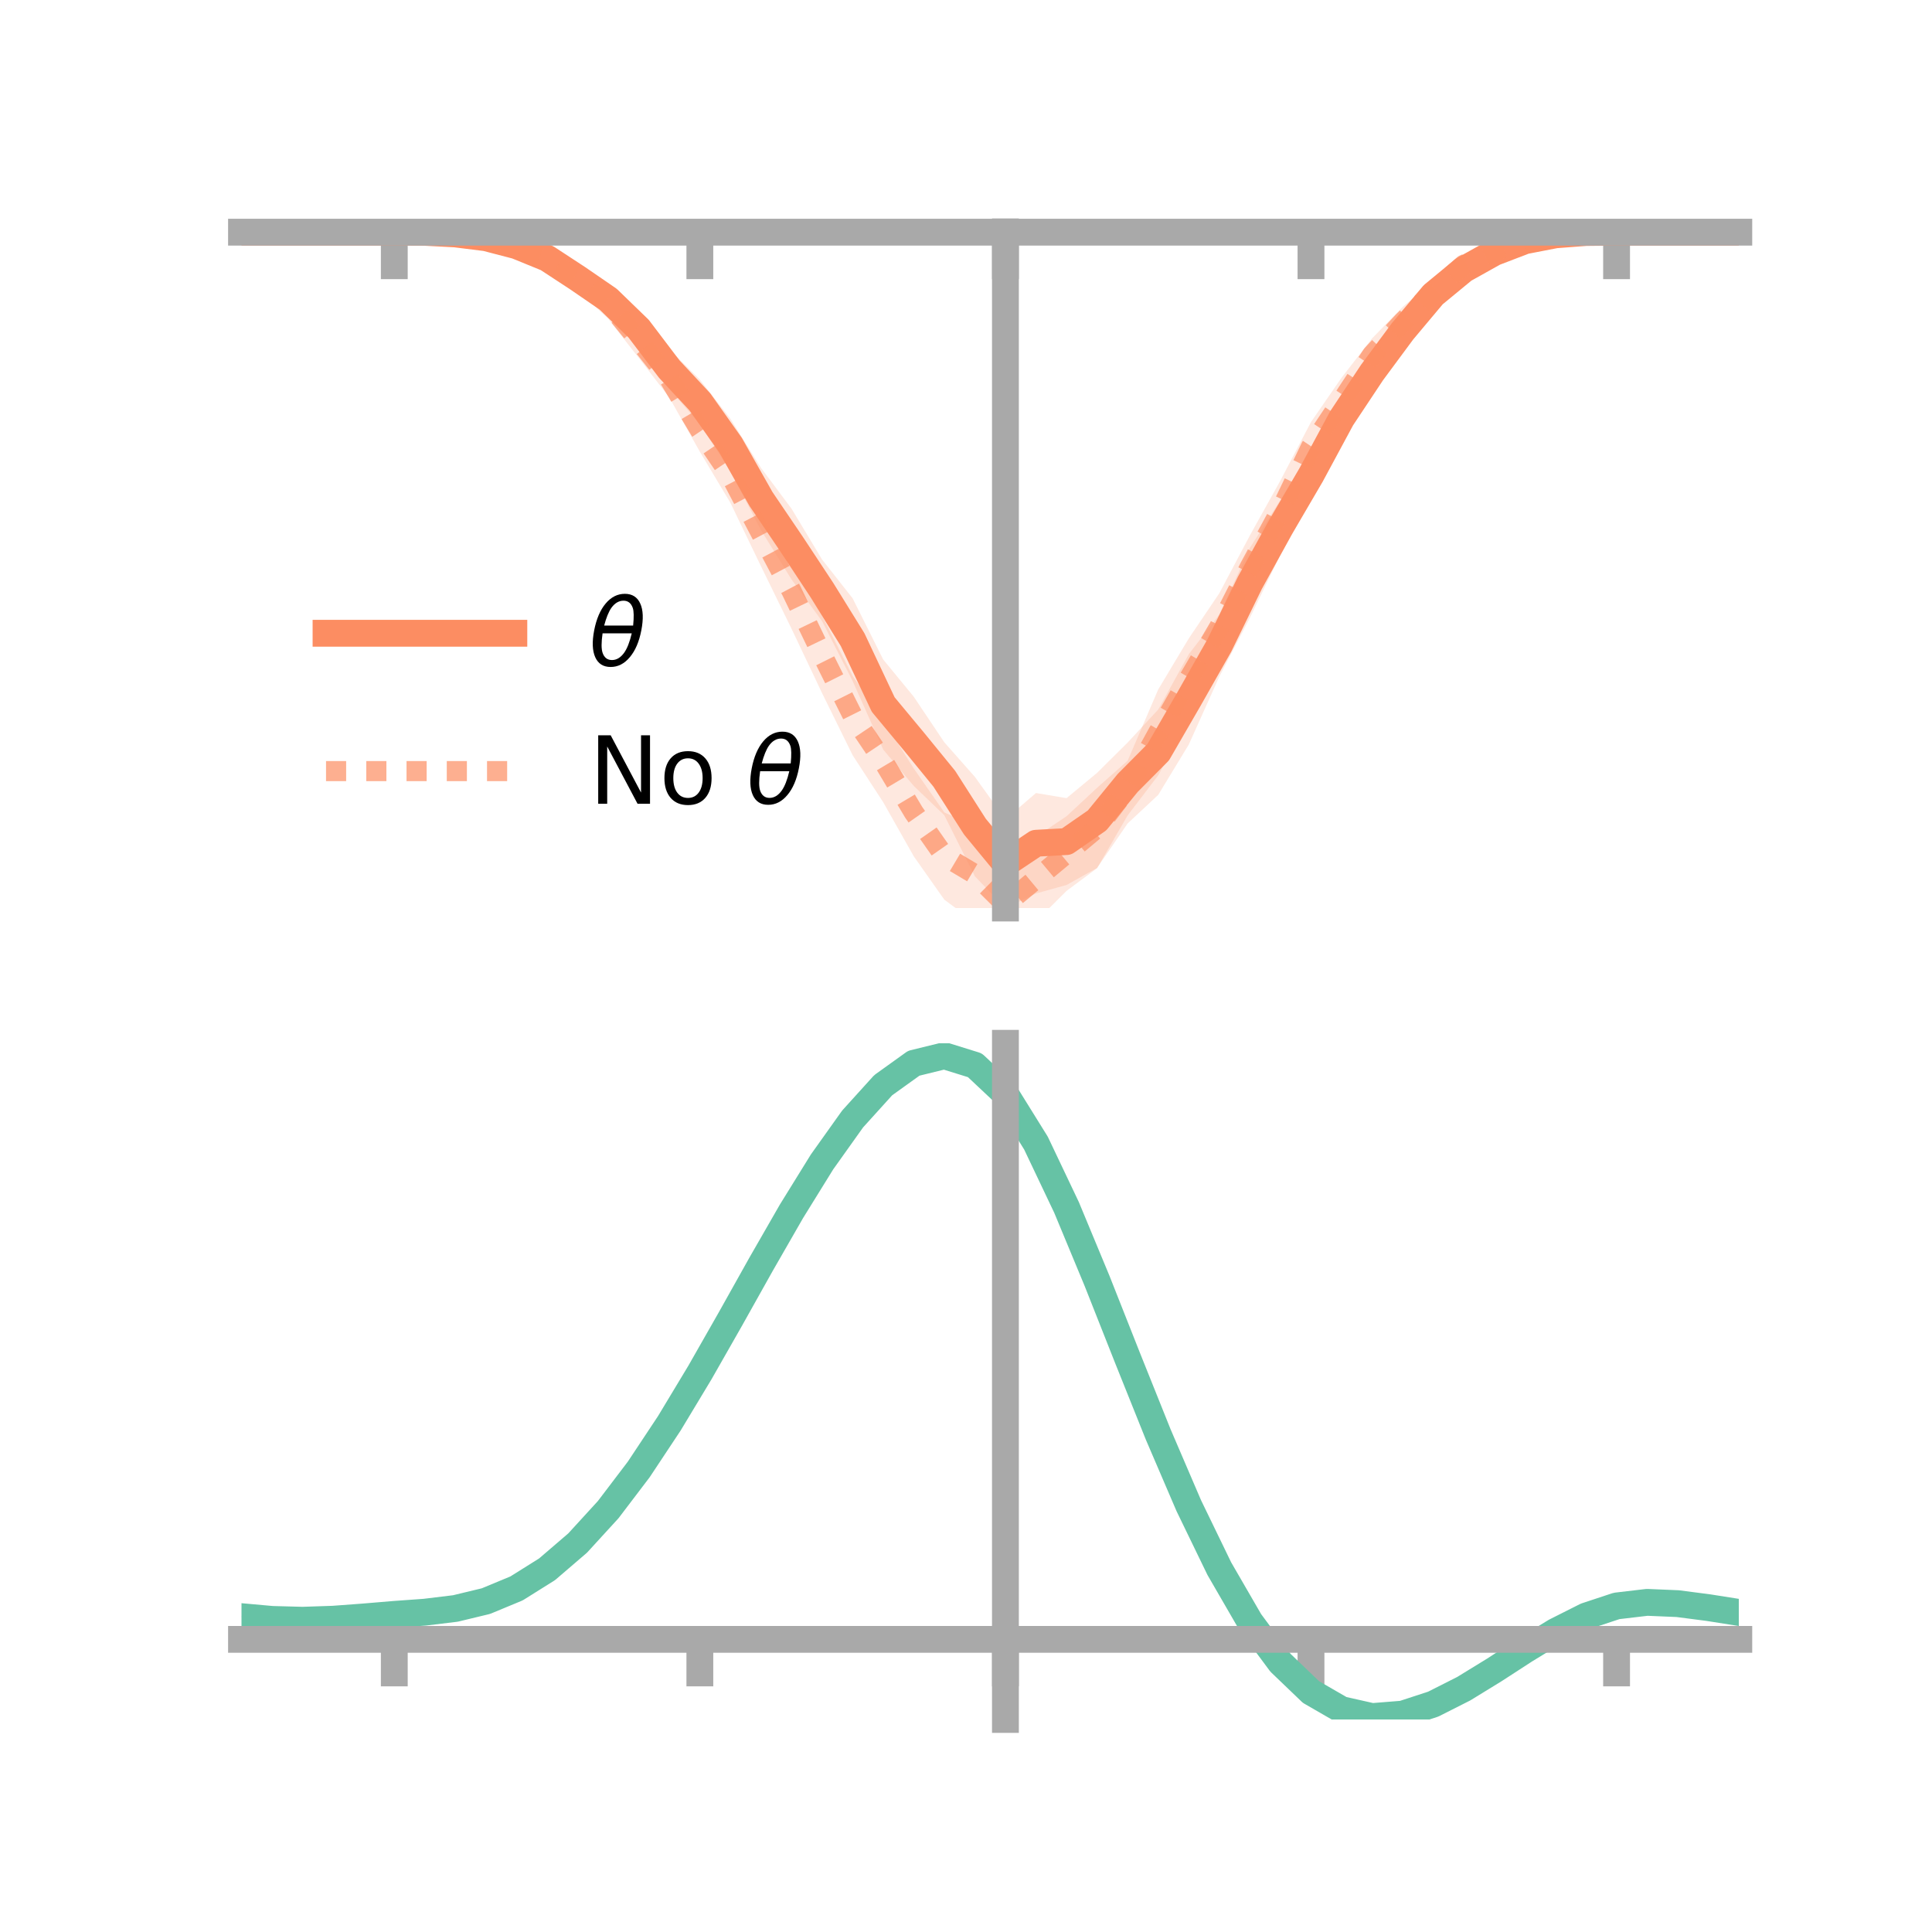 <?xml version="1.0" encoding="utf-8" standalone="no"?>
<!DOCTYPE svg PUBLIC "-//W3C//DTD SVG 1.1//EN"
  "http://www.w3.org/Graphics/SVG/1.1/DTD/svg11.dtd">
<!-- Created with matplotlib (https://matplotlib.org/) -->
<svg height="144pt" version="1.1" viewBox="0 0 144 144" width="144pt" xmlns="http://www.w3.org/2000/svg" xmlns:xlink="http://www.w3.org/1999/xlink">
 <defs>
  <style type="text/css">*{stroke-linecap:butt;stroke-linejoin:round;}</style>
 </defs>
 <g id="figure_1">
  <g id="patch_1">
   <path d="M 0 144 
L 144 144 
L 144 0 
L 0 0 
z
" style="fill:none;"/>
  </g>
  <g id="axes_1">
   <g id="patch_2">
    <path d="M 18 67.68 
L 129.6 67.68 
L 129.6 17.28 
L 18 17.28 
z
" style="fill:none;"/>
   </g>
   <g id="PolyCollection_1">
    <path clip-path="url(#p7202b7824e)" d="M 18 17.305 
L 18 17.305 
L 20.278 17.305 
L 22.555 17.305 
L 24.833 17.305 
L 27.11 17.305 
L 29.388 17.305 
L 31.665 17.28 
L 33.943 17.286 
L 36.22 17.459 
L 38.498 17.917 
L 40.776 18.603 
L 43.053 19.798 
L 45.331 21.356 
L 47.608 23.125 
L 49.886 26.039 
L 52.163 28.291 
L 54.441 31.212 
L 56.718 34.869 
L 58.996 37.915 
L 61.273 41.703 
L 63.551 44.597 
L 65.829 49.156 
L 68.106 51.929 
L 70.384 55.327 
L 72.661 57.903 
L 74.939 61.066 
L 77.216 59.107 
L 79.494 59.49 
L 81.771 57.604 
L 84.049 55.344 
L 86.327 52.885 
L 88.604 48.764 
L 90.882 45.797 
L 93.159 40.836 
L 95.437 37.261 
L 97.714 33.53 
L 99.992 29.528 
L 102.269 26.604 
L 104.547 23.589 
L 106.824 21.026 
L 109.102 19.345 
L 111.38 18.27 
L 113.657 17.638 
L 115.935 17.365 
L 118.212 17.295 
L 120.49 17.303 
L 122.767 17.305 
L 125.045 17.305 
L 127.322 17.305 
L 129.6 17.305 
L 129.6 17.305 
L 129.6 17.305 
L 127.322 17.305 
L 125.045 17.305 
L 122.767 17.305 
L 120.49 17.309 
L 118.212 17.363 
L 115.935 17.64 
L 113.657 18.25 
L 111.38 19.365 
L 109.102 20.834 
L 106.824 22.905 
L 104.547 25.774 
L 102.269 28.909 
L 99.992 32.84 
L 97.714 37.29 
L 95.437 41.346 
L 93.159 46.047 
L 90.882 50.428 
L 88.604 55.496 
L 86.327 59.246 
L 84.049 61.373 
L 81.771 64.69 
L 79.494 65.961 
L 77.216 66.594 
L 74.939 67.68 
L 72.661 65.313 
L 70.384 60.763 
L 68.106 58.578 
L 65.829 55.868 
L 63.551 50.761 
L 61.273 46.298 
L 58.996 43.188 
L 56.718 39.511 
L 54.441 35.117 
L 52.163 31.611 
L 49.886 28.984 
L 47.608 25.891 
L 45.331 23.246 
L 43.053 21.675 
L 40.776 19.887 
L 38.498 18.711 
L 36.22 17.984 
L 33.943 17.586 
L 31.665 17.352 
L 29.388 17.305 
L 27.11 17.305 
L 24.833 17.305 
L 22.555 17.305 
L 20.278 17.305 
L 18 17.305 
z
" style="fill:#fc8d62;fill-opacity:0.2;"/>
   </g>
   <g id="PolyCollection_2">
    <path clip-path="url(#p7202b7824e)" d="M 18 17.305 
L 18 17.305 
L 20.278 17.305 
L 22.555 17.305 
L 24.833 17.305 
L 27.11 17.305 
L 29.388 17.305 
L 31.665 17.273 
L 33.943 17.249 
L 36.22 17.396 
L 38.498 17.867 
L 40.776 18.806 
L 43.053 19.772 
L 45.331 21.354 
L 47.608 24.056 
L 49.886 26.843 
L 52.163 30.431 
L 54.441 33.349 
L 56.718 37.314 
L 58.996 41.24 
L 61.273 45.9 
L 63.551 50.388 
L 65.829 53.669 
L 68.106 57.275 
L 70.384 60.551 
L 72.661 61.572 
L 74.939 64.08 
L 77.216 62.367 
L 79.494 60.837 
L 81.771 58.718 
L 84.049 56.698 
L 86.327 51.388 
L 88.604 47.587 
L 90.882 44.216 
L 93.159 39.91 
L 95.437 35.813 
L 97.714 31.455 
L 99.992 28.153 
L 102.269 25.22 
L 104.547 22.877 
L 106.824 20.938 
L 109.102 19.234 
L 111.38 18.206 
L 113.657 17.591 
L 115.935 17.344 
L 118.212 17.289 
L 120.49 17.298 
L 122.767 17.305 
L 125.045 17.305 
L 127.322 17.305 
L 129.6 17.305 
L 129.6 17.305 
L 129.6 17.305 
L 127.322 17.305 
L 125.045 17.305 
L 122.767 17.305 
L 120.49 17.317 
L 118.212 17.39 
L 115.935 17.682 
L 113.657 18.269 
L 111.38 19.235 
L 109.102 20.232 
L 106.824 22.537 
L 104.547 25.116 
L 102.269 27.667 
L 99.992 31.645 
L 97.714 35.15 
L 95.437 40.289 
L 93.159 44.586 
L 90.882 49.209 
L 88.604 53.602 
L 86.327 57.789 
L 84.049 60.774 
L 81.771 64.709 
L 79.494 66.402 
L 77.216 68.674 
L 74.939 70.751 
L 72.661 68.743 
L 70.384 67.057 
L 68.106 63.824 
L 65.829 59.793 
L 63.551 56.291 
L 61.273 51.663 
L 58.996 46.862 
L 56.718 42.202 
L 54.441 37.479 
L 52.163 33.667 
L 49.886 29.627 
L 47.608 26.675 
L 45.331 23.765 
L 43.053 21.62 
L 40.776 20.087 
L 38.498 18.817 
L 36.22 17.999 
L 33.943 17.603 
L 31.665 17.372 
L 29.388 17.305 
L 27.11 17.305 
L 24.833 17.305 
L 22.555 17.305 
L 20.278 17.305 
L 18 17.305 
z
" style="fill:#fc8d62;fill-opacity:0.2;"/>
   </g>
   <g id="matplotlib.axis_1">
    <g id="xtick_1">
     <g id="line2d_1">
      <defs>
       <path d="M 0 0 
L 0 3.5 
" id="m20a1e424f0" style="stroke:#a9a9a9;stroke-width:2;"/>
      </defs>
      <g>
       <use style="fill:#a9a9a9;stroke:#a9a9a9;stroke-width:2;" x="29.388" xlink:href="#m20a1e424f0" y="17.305"/>
      </g>
     </g>
    </g>
    <g id="xtick_2">
     <g id="line2d_2">
      <g>
       <use style="fill:#a9a9a9;stroke:#a9a9a9;stroke-width:2;" x="52.163" xlink:href="#m20a1e424f0" y="17.305"/>
      </g>
     </g>
    </g>
    <g id="xtick_3">
     <g id="line2d_3">
      <g>
       <use style="fill:#a9a9a9;stroke:#a9a9a9;stroke-width:2;" x="74.939" xlink:href="#m20a1e424f0" y="17.305"/>
      </g>
     </g>
    </g>
    <g id="xtick_4">
     <g id="line2d_4">
      <g>
       <use style="fill:#a9a9a9;stroke:#a9a9a9;stroke-width:2;" x="97.714" xlink:href="#m20a1e424f0" y="17.305"/>
      </g>
     </g>
    </g>
    <g id="xtick_5">
     <g id="line2d_5">
      <g>
       <use style="fill:#a9a9a9;stroke:#a9a9a9;stroke-width:2;" x="120.49" xlink:href="#m20a1e424f0" y="17.305"/>
      </g>
     </g>
    </g>
   </g>
   <g id="matplotlib.axis_2"/>
   <g id="line2d_6">
    <path clip-path="url(#p7202b7824e)" d="M 18 17.305 
L 20.278 17.305 
L 22.555 17.305 
L 24.833 17.305 
L 27.11 17.305 
L 29.388 17.305 
L 31.665 17.316 
L 33.943 17.436 
L 36.22 17.721 
L 38.498 18.314 
L 40.776 19.245 
L 43.053 20.737 
L 45.331 22.301 
L 47.608 24.508 
L 49.886 27.512 
L 52.163 29.951 
L 54.441 33.165 
L 56.718 37.19 
L 58.996 40.551 
L 61.273 44.001 
L 63.551 47.679 
L 65.829 52.512 
L 68.106 55.253 
L 70.384 58.045 
L 72.661 61.608 
L 74.939 64.373 
L 77.216 62.851 
L 79.494 62.726 
L 81.771 61.147 
L 84.049 58.359 
L 86.327 56.065 
L 88.604 52.13 
L 90.882 48.112 
L 93.159 43.442 
L 95.437 39.304 
L 97.714 35.41 
L 99.992 31.184 
L 102.269 27.757 
L 104.547 24.681 
L 106.824 21.966 
L 109.102 20.089 
L 111.38 18.817 
L 113.657 17.944 
L 115.935 17.502 
L 118.212 17.329 
L 120.49 17.306 
L 122.767 17.305 
L 125.045 17.305 
L 127.322 17.305 
L 129.6 17.305 
" style="fill:none;stroke:#fc8d62;stroke-linecap:square;stroke-width:2;"/>
   </g>
   <g id="line2d_7">
    <path clip-path="url(#p7202b7824e)" d="M 18 17.305 
L 20.278 17.305 
L 22.555 17.305 
L 24.833 17.305 
L 27.11 17.305 
L 29.388 17.305 
L 31.665 17.323 
L 33.943 17.426 
L 36.22 17.697 
L 38.498 18.342 
L 40.776 19.446 
L 43.053 20.696 
L 45.331 22.56 
L 47.608 25.366 
L 49.886 28.235 
L 52.163 32.049 
L 54.441 35.414 
L 56.718 39.758 
L 58.996 44.051 
L 61.273 48.781 
L 63.551 53.339 
L 65.829 56.731 
L 68.106 60.55 
L 70.384 63.804 
L 72.661 65.157 
L 74.939 67.416 
L 77.216 65.52 
L 79.494 63.619 
L 81.771 61.714 
L 84.049 58.736 
L 86.327 54.589 
L 88.604 50.595 
L 90.882 46.712 
L 93.159 42.248 
L 95.437 38.051 
L 97.714 33.303 
L 99.992 29.899 
L 102.269 26.443 
L 104.547 23.997 
L 106.824 21.737 
L 109.102 19.733 
L 111.38 18.721 
L 113.657 17.93 
L 115.935 17.513 
L 118.212 17.34 
L 120.49 17.307 
L 122.767 17.305 
L 125.045 17.305 
L 127.322 17.305 
L 129.6 17.305 
" style="fill:none;stroke:#fc8d62;stroke-dasharray:1.5,1.5;stroke-dashoffset:0;stroke-opacity:0.7;stroke-width:1.5;"/>
   </g>
   <g id="patch_3">
    <path d="M 74.939 67.68 
L 74.939 17.28 
" style="fill:none;stroke:#a9a9a9;stroke-linecap:square;stroke-linejoin:miter;stroke-width:2;"/>
   </g>
   <g id="patch_4">
    <path d="M 129.6 67.68 
L 129.6 17.28 
" style="fill:none;"/>
   </g>
   <g id="patch_5">
    <path d="M 18 17.305 
L 129.6 17.305 
" style="fill:none;stroke:#a9a9a9;stroke-linecap:square;stroke-linejoin:miter;stroke-width:2;"/>
   </g>
   <g id="patch_6">
    <path d="M 18 17.28 
L 129.6 17.28 
" style="fill:none;"/>
   </g>
   <g id="legend_1">
    <g id="line2d_8">
     <path d="M 24.3 47.2 
L 38.3 47.2 
" style="fill:none;stroke:#fc8d62;stroke-linecap:square;stroke-width:2;"/>
    </g>
    <g id="line2d_9"/>
    <g id="text_1">
     <!-- $\theta$ -->
     <g transform="translate(43.9 49.65)scale(0.07 -0.07)">
      <defs>
       <path d="M 45.516 34.672 
L 14.453 34.672 
Q 12.359 20.062 14.5 13.875 
Q 17.188 6.25 24.469 6.25 
Q 31.781 6.25 37.359 13.922 
Q 42.234 20.656 45.516 34.672 
z
M 47.016 42.969 
Q 48.344 56.844 46.625 61.719 
Q 43.953 69.438 36.766 69.438 
Q 29.297 69.438 23.828 61.812 
Q 19.531 55.672 16.156 42.969 
z
M 38.188 76.766 
Q 49.906 76.766 54.594 66.406 
Q 59.281 56.109 55.719 37.844 
Q 52.203 19.625 43.453 9.281 
Q 34.766 -1.125 23.047 -1.125 
Q 11.281 -1.125 6.641 9.281 
Q 2 19.625 5.516 37.844 
Q 9.078 56.109 17.719 66.406 
Q 26.422 76.766 38.188 76.766 
z
" id="DejaVuSans-Oblique-952"/>
      </defs>
      <use transform="translate(0 0.234)" xlink:href="#DejaVuSans-Oblique-952"/>
     </g>
    </g>
    <g id="line2d_10">
     <path d="M 24.3 57.474 
L 38.3 57.474 
" style="fill:none;stroke:#fc8d62;stroke-dasharray:1.5,1.5;stroke-dashoffset:0;stroke-opacity:0.7;stroke-width:1.5;"/>
    </g>
    <g id="line2d_11"/>
    <g id="text_2">
     <!-- No $\theta$ -->
     <g transform="translate(43.9 59.924)scale(0.07 -0.07)">
      <defs>
       <path d="M 9.812 72.906 
L 23.094 72.906 
L 55.422 11.922 
L 55.422 72.906 
L 64.984 72.906 
L 64.984 0 
L 51.703 0 
L 19.391 60.984 
L 19.391 0 
L 9.812 0 
z
" id="DejaVuSans-78"/>
       <path d="M 30.609 48.391 
Q 23.391 48.391 19.188 42.75 
Q 14.984 37.109 14.984 27.297 
Q 14.984 17.484 19.156 11.844 
Q 23.344 6.203 30.609 6.203 
Q 37.797 6.203 41.984 11.859 
Q 46.188 17.531 46.188 27.297 
Q 46.188 37.016 41.984 42.703 
Q 37.797 48.391 30.609 48.391 
z
M 30.609 56 
Q 42.328 56 49.016 48.375 
Q 55.719 40.766 55.719 27.297 
Q 55.719 13.875 49.016 6.219 
Q 42.328 -1.422 30.609 -1.422 
Q 18.844 -1.422 12.172 6.219 
Q 5.516 13.875 5.516 27.297 
Q 5.516 40.766 12.172 48.375 
Q 18.844 56 30.609 56 
z
" id="DejaVuSans-111"/>
       <path id="DejaVuSans-32"/>
      </defs>
      <use transform="translate(0 0.234)" xlink:href="#DejaVuSans-78"/>
      <use transform="translate(74.805 0.234)" xlink:href="#DejaVuSans-111"/>
      <use transform="translate(135.986 0.234)" xlink:href="#DejaVuSans-32"/>
      <use transform="translate(167.773 0.234)" xlink:href="#DejaVuSans-Oblique-952"/>
     </g>
    </g>
   </g>
  </g>
  <g id="axes_2">
   <g id="patch_7">
    <path d="M 18 128.16 
L 129.6 128.16 
L 129.6 77.76 
L 18 77.76 
z
" style="fill:none;"/>
   </g>
   <g id="PolyCollection_3">
    <path clip-path="url(#p1349dba3dc)" d="M 18 120.539 
L 18 120.456 
L 20.278 120.67 
L 22.555 120.733 
L 24.833 120.651 
L 27.11 120.473 
L 29.388 120.274 
L 31.665 120.105 
L 33.943 119.824 
L 36.22 119.27 
L 38.498 118.314 
L 40.776 116.866 
L 43.053 114.874 
L 45.331 112.329 
L 47.608 109.264 
L 49.886 105.747 
L 52.163 101.877 
L 54.441 97.785 
L 56.718 93.626 
L 58.996 89.572 
L 61.273 85.815 
L 63.551 82.554 
L 65.829 79.99 
L 68.106 78.326 
L 70.384 77.76 
L 72.661 78.48 
L 74.939 80.654 
L 77.216 84.373 
L 79.494 89.236 
L 81.771 94.799 
L 84.049 100.646 
L 86.327 106.413 
L 88.604 111.799 
L 90.882 116.57 
L 93.159 120.562 
L 95.437 123.677 
L 97.714 125.883 
L 99.992 127.207 
L 102.269 127.726 
L 104.547 127.552 
L 106.824 126.821 
L 109.102 125.689 
L 111.38 124.315 
L 113.657 122.865 
L 115.935 121.496 
L 118.212 120.361 
L 120.49 119.613 
L 122.767 119.347 
L 125.045 119.448 
L 127.322 119.754 
L 129.6 120.126 
L 129.6 120.236 
L 129.6 120.236 
L 127.322 119.89 
L 125.045 119.603 
L 122.767 119.514 
L 120.49 119.784 
L 118.212 120.54 
L 115.935 121.7 
L 113.657 123.113 
L 111.38 124.616 
L 109.102 126.038 
L 106.824 127.211 
L 104.547 127.969 
L 102.269 128.16 
L 99.992 127.653 
L 97.714 126.348 
L 95.437 124.185 
L 93.159 121.148 
L 90.882 117.271 
L 88.604 112.644 
L 86.327 107.423 
L 84.049 101.831 
L 81.771 96.157 
L 79.494 90.754 
L 77.216 86.029 
L 74.939 82.419 
L 72.661 80.314 
L 70.384 79.621 
L 68.106 80.172 
L 65.829 81.778 
L 63.551 84.247 
L 61.273 87.38 
L 58.996 90.982 
L 56.718 94.86 
L 54.441 98.835 
L 52.163 102.74 
L 49.886 106.43 
L 47.608 109.785 
L 45.331 112.711 
L 43.053 115.146 
L 40.776 117.064 
L 38.498 118.469 
L 36.22 119.404 
L 33.943 119.948 
L 31.665 120.22 
L 29.388 120.379 
L 27.11 120.563 
L 24.833 120.724 
L 22.555 120.793 
L 20.278 120.733 
L 18 120.539 
z
" style="fill:#66c2a5;fill-opacity:0.2;"/>
   </g>
   <g id="matplotlib.axis_3">
    <g id="xtick_6">
     <g id="line2d_12">
      <g>
       <use style="fill:#a9a9a9;stroke:#a9a9a9;stroke-width:2;" x="29.388" xlink:href="#m20a1e424f0" y="122.189"/>
      </g>
     </g>
    </g>
    <g id="xtick_7">
     <g id="line2d_13">
      <g>
       <use style="fill:#a9a9a9;stroke:#a9a9a9;stroke-width:2;" x="52.163" xlink:href="#m20a1e424f0" y="122.189"/>
      </g>
     </g>
    </g>
    <g id="xtick_8">
     <g id="line2d_14">
      <g>
       <use style="fill:#a9a9a9;stroke:#a9a9a9;stroke-width:2;" x="74.939" xlink:href="#m20a1e424f0" y="122.189"/>
      </g>
     </g>
    </g>
    <g id="xtick_9">
     <g id="line2d_15">
      <g>
       <use style="fill:#a9a9a9;stroke:#a9a9a9;stroke-width:2;" x="97.714" xlink:href="#m20a1e424f0" y="122.189"/>
      </g>
     </g>
    </g>
    <g id="xtick_10">
     <g id="line2d_16">
      <g>
       <use style="fill:#a9a9a9;stroke:#a9a9a9;stroke-width:2;" x="120.49" xlink:href="#m20a1e424f0" y="122.189"/>
      </g>
     </g>
    </g>
   </g>
   <g id="matplotlib.axis_4"/>
   <g id="line2d_17">
    <path clip-path="url(#p1349dba3dc)" d="M 18 120.497 
L 20.278 120.702 
L 22.555 120.763 
L 24.833 120.687 
L 27.11 120.518 
L 29.388 120.327 
L 31.665 120.163 
L 33.943 119.886 
L 36.22 119.337 
L 38.498 118.392 
L 40.776 116.965 
L 43.053 115.01 
L 45.331 112.52 
L 47.608 109.524 
L 49.886 106.088 
L 52.163 102.308 
L 54.441 98.31 
L 56.718 94.243 
L 58.996 90.277 
L 61.273 86.598 
L 63.551 83.4 
L 65.829 80.884 
L 68.106 79.249 
L 70.384 78.69 
L 72.661 79.397 
L 74.939 81.537 
L 77.216 85.201 
L 79.494 89.995 
L 81.771 95.478 
L 84.049 101.238 
L 86.327 106.918 
L 88.604 112.222 
L 90.882 116.921 
L 93.159 120.855 
L 95.437 123.931 
L 97.714 126.115 
L 99.992 127.43 
L 102.269 127.943 
L 104.547 127.76 
L 106.824 127.016 
L 109.102 125.864 
L 111.38 124.466 
L 113.657 122.989 
L 115.935 121.598 
L 118.212 120.451 
L 120.49 119.698 
L 122.767 119.43 
L 125.045 119.526 
L 127.322 119.822 
L 129.6 120.181 
" style="fill:none;stroke:#66c2a5;stroke-linecap:square;stroke-width:2;"/>
   </g>
   <g id="patch_8">
    <path d="M 74.939 128.16 
L 74.939 77.76 
" style="fill:none;stroke:#a9a9a9;stroke-linecap:square;stroke-linejoin:miter;stroke-width:2;"/>
   </g>
   <g id="patch_9">
    <path d="M 129.6 128.16 
L 129.6 77.76 
" style="fill:none;"/>
   </g>
   <g id="patch_10">
    <path d="M 18 122.189 
L 129.6 122.189 
" style="fill:none;stroke:#a9a9a9;stroke-linecap:square;stroke-linejoin:miter;stroke-width:2;"/>
   </g>
   <g id="patch_11">
    <path d="M 18 77.76 
L 129.6 77.76 
" style="fill:none;"/>
   </g>
  </g>
 </g>
 <defs>
  <clipPath id="p7202b7824e">
   <rect height="50.4" width="111.6" x="18" y="17.28"/>
  </clipPath>
  <clipPath id="p1349dba3dc">
   <rect height="50.4" width="111.6" x="18" y="77.76"/>
  </clipPath>
 </defs>
</svg>
